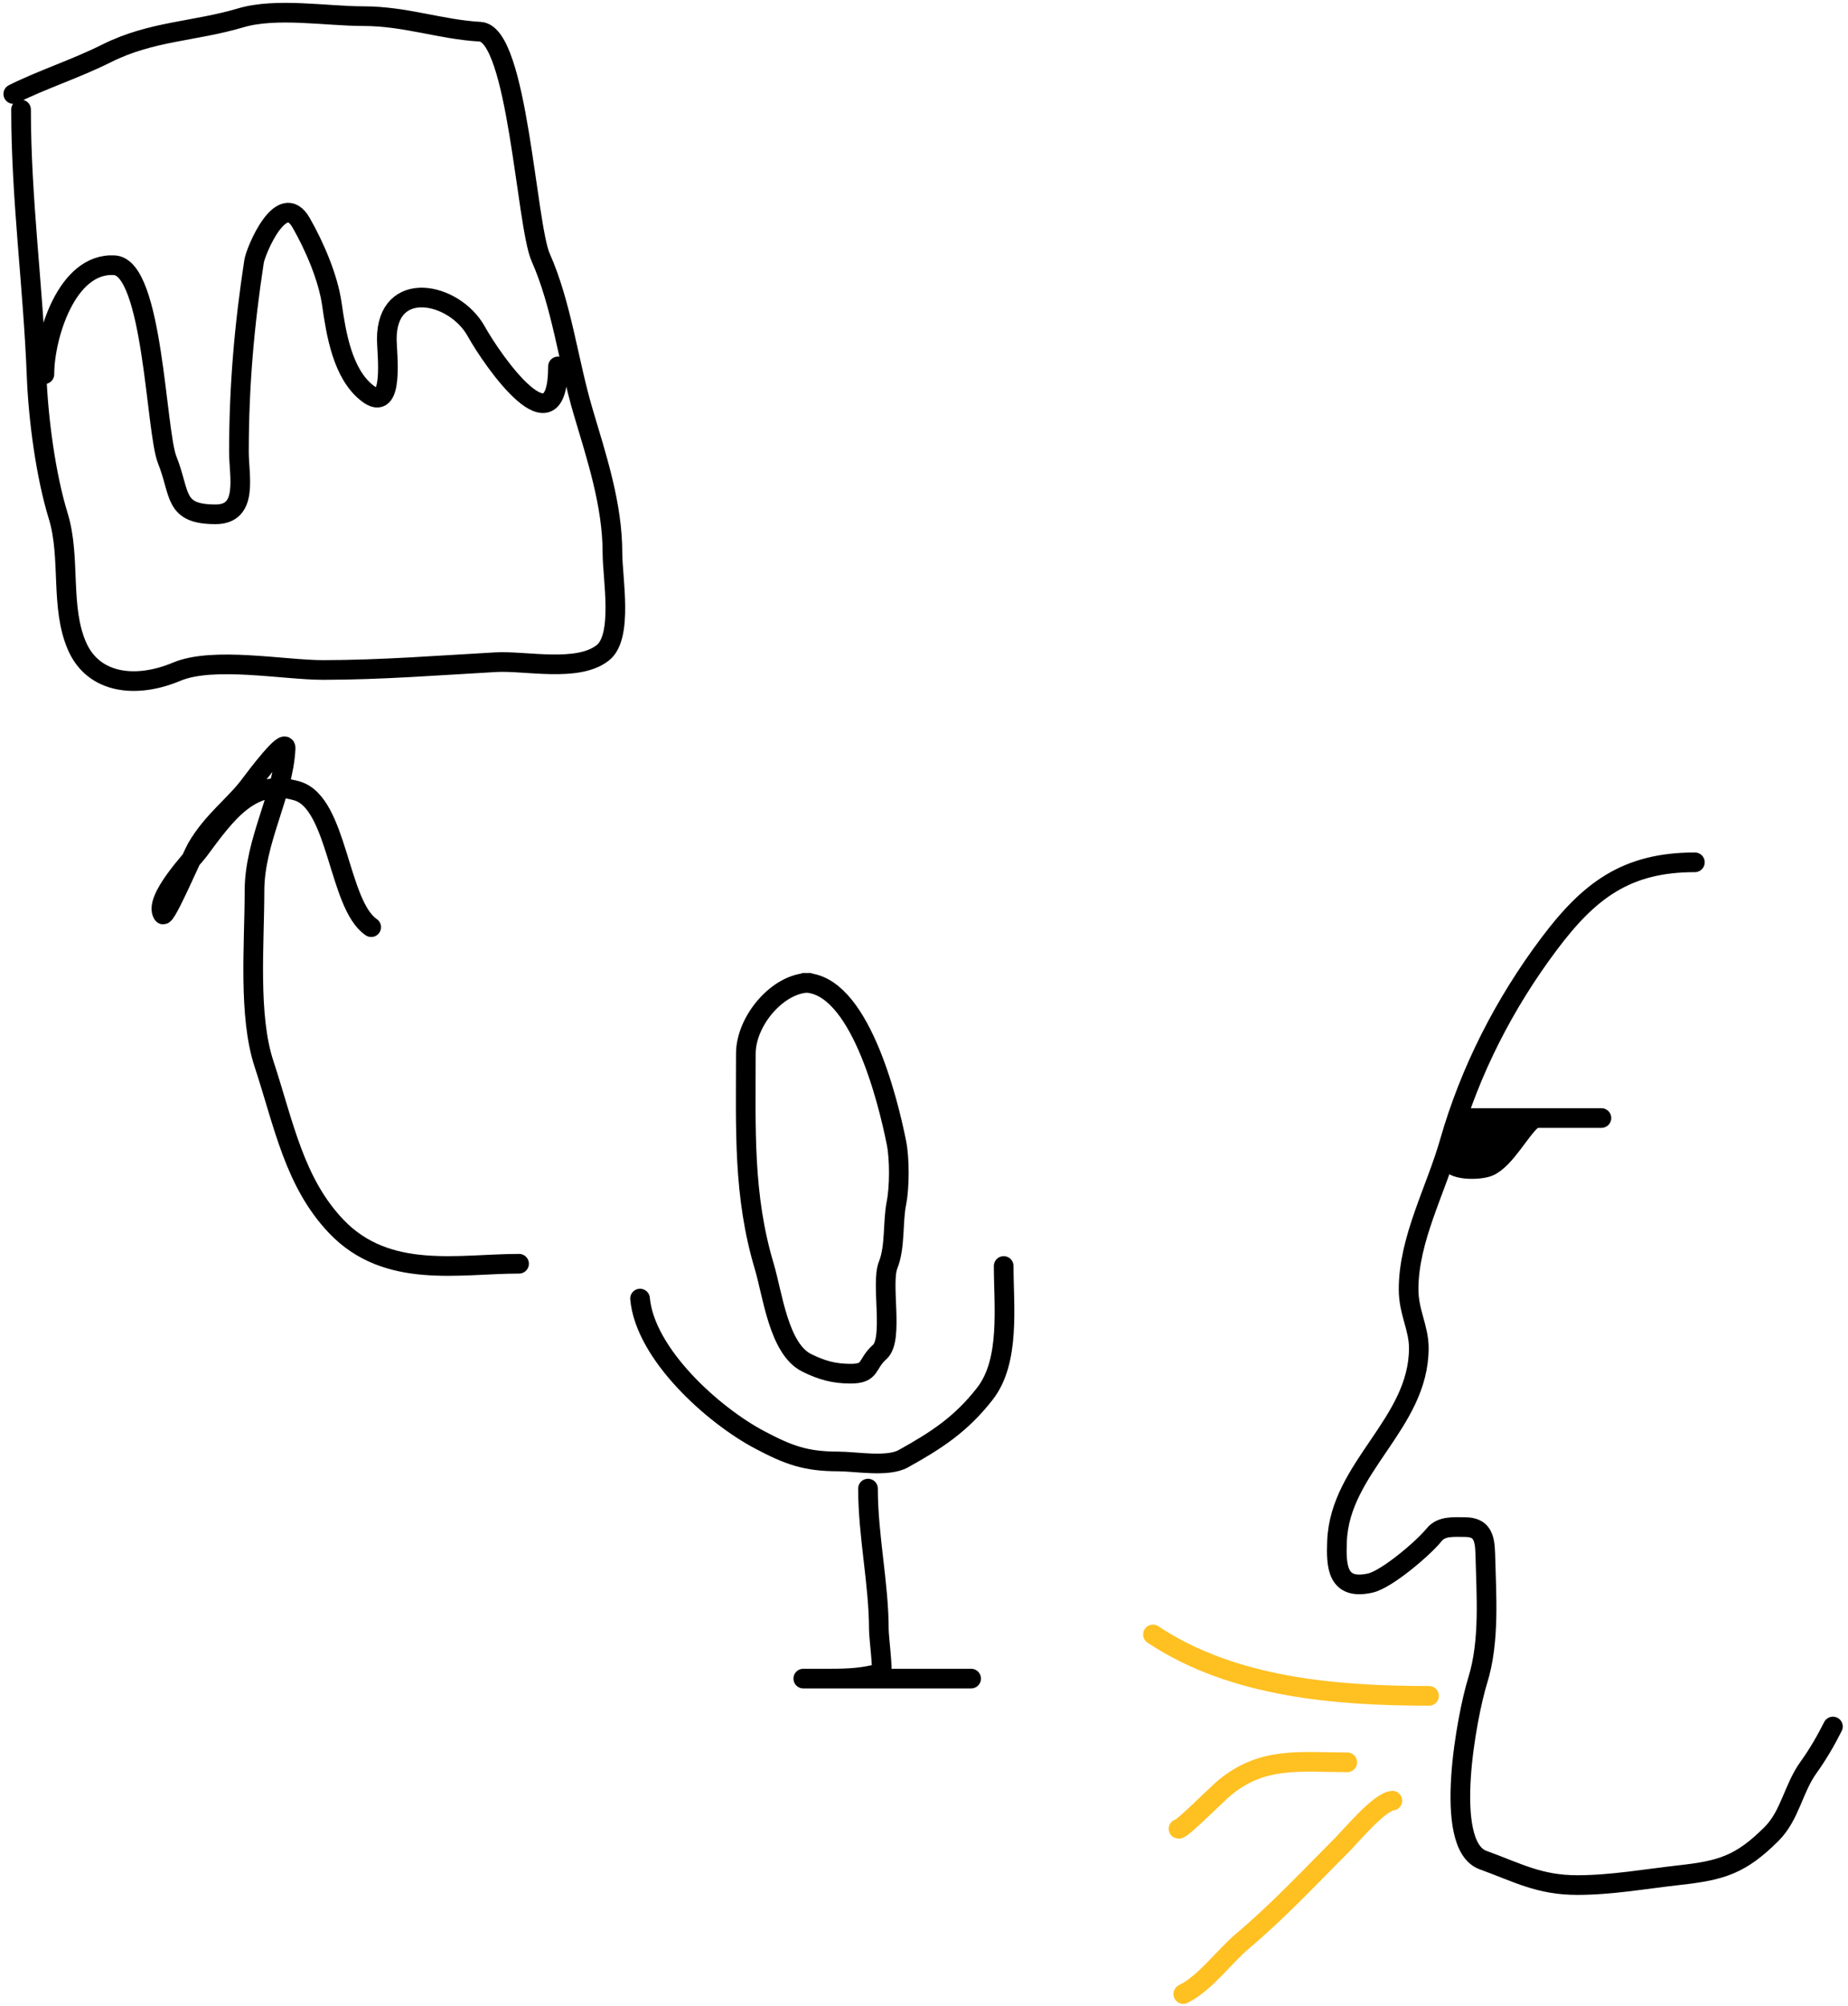 <svg width="188" height="204" viewBox="0 0 188 204" fill="none" xmlns="http://www.w3.org/2000/svg">
<g id="Group 7452">
<g id="Group 7203">
<path id="Vector 2873" d="M172.423 87.7C165.455 87.7 161.674 90.552 157.572 96.022C153.034 102.071 149.542 108.898 147.459 116.189C146.071 121.047 143.298 126.036 143.298 131.127C143.298 133.455 144.338 135.031 144.338 137.108C144.338 144.785 136.307 149.214 136.017 156.756C135.92 159.277 136.011 161.756 139.398 161.004C141.083 160.629 144.827 157.431 145.899 156.092C146.644 155.16 147.967 155.312 149.019 155.312C150.71 155.312 151.058 156.269 151.1 158.028C151.2 162.231 151.581 166.908 150.319 170.943C149.26 174.332 146.69 187.656 150.868 189.175C154.425 190.468 156.589 191.718 160.461 191.718C163.967 191.718 167.39 191.092 170.863 190.706C175.09 190.237 177.077 189.664 180.225 186.517C182.114 184.627 182.435 181.896 183.981 179.756C184.92 178.455 185.776 176.975 186.466 175.595" stroke="black" stroke-width="2" stroke-linecap="round"/>
<path id="Vector 2874" d="M145.379 172.474C135.866 172.474 125.372 171.619 117.294 166.233" stroke="#FFC022" stroke-width="2" stroke-linecap="round"/>
<path id="Vector 2875" d="M137.057 179.236C132.297 179.236 128.506 178.61 124.633 181.778C123.786 182.471 120.166 186.133 119.895 185.997" stroke="#FFC022" stroke-width="2" stroke-linecap="round"/>
<path id="Vector 2876" d="M141.646 183.137C140.277 183.289 137.47 186.688 136.518 187.64C133.182 190.977 130.054 194.335 126.44 197.384C124.508 199.015 122.629 201.675 120.376 202.801" stroke="#FFC022" stroke-width="2" stroke-linecap="round"/>
<path id="Vector 2877" d="M148.869 113.708H162.915" stroke="black" stroke-width="2" stroke-linecap="round"/>
<path id="Vector 2878" d="M155.892 113.872C154.693 114.832 153.141 117.889 151.48 118.627C150.521 119.054 147.467 119.069 147.467 117.914" stroke="black" stroke-width="2" stroke-linecap="round"/>
<path id="Vector 2879" d="M82.314 99.953C79.179 99.953 75.876 103.793 75.876 107.162C75.876 114.818 75.585 121.557 77.747 128.788C78.597 131.632 79.22 137.194 82.067 138.604C83.59 139.359 84.845 139.709 86.524 139.709C88.685 139.709 88.078 138.764 89.496 137.5C90.947 136.205 89.593 130.56 90.349 128.665C91.1 126.78 90.797 124.343 91.201 122.316C91.514 120.745 91.522 117.85 91.201 116.242C90.317 111.805 87.374 99.953 81.819 99.953" stroke="black" stroke-width="2" stroke-linecap="round"/>
<path id="Vector 2880" d="M65.112 132.07C65.626 137.721 72.54 143.927 77.26 146.426C80.198 147.981 81.947 148.635 85.266 148.635C87.082 148.635 90.295 149.246 91.892 148.358C95.267 146.483 97.776 144.856 100.205 141.733C102.795 138.403 102.107 132.838 102.107 128.757" stroke="black" stroke-width="2" stroke-linecap="round"/>
<path id="Vector 2881" d="M88.303 151.395C88.303 156.222 89.407 161.067 89.407 165.751C89.407 166.462 89.857 170.079 89.653 170.137C87.863 170.649 86.335 170.72 84.438 170.72C83.058 170.72 79.85 170.72 83.057 170.72C84.806 170.72 86.554 170.72 88.303 170.72C91.8 170.72 95.297 170.72 98.794 170.72" stroke="black" stroke-width="2" stroke-linecap="round"/>
<path id="Vector 2882" d="M52.805 128.527C46.711 128.527 39.373 130.158 34.202 124.724C29.937 120.241 28.882 114.357 26.858 108.202C25.234 103.266 25.89 96.018 25.89 90.611C25.89 85.491 28.822 80.862 29.057 76.111C29.115 74.928 26.028 79.014 25.45 79.795C23.891 81.902 21.61 83.47 19.997 86.273C19.597 86.969 16.839 93.41 16.567 92.989C15.592 91.483 19.696 87.214 20.173 86.57C23.011 82.735 25.59 79.051 30.244 80.449C34.377 81.69 34.415 92.033 37.764 94.296" stroke="black" stroke-width="2" stroke-linecap="round"/>
<path id="Vector 2883" d="M2.142 11.142C2.142 20.283 3.378 29.204 3.725 38.233C3.893 42.589 4.647 48.331 5.924 52.482C7.228 56.718 6.08 61.76 7.859 65.764C9.542 69.55 13.855 70.049 17.975 68.315C21.692 66.75 28.883 68.139 32.84 68.139C38.77 68.139 44.739 67.663 50.431 67.347C53.49 67.177 58.793 68.415 61.338 66.38C63.413 64.719 62.306 58.779 62.306 56.264C62.306 51.322 60.722 46.588 59.315 41.839C57.81 36.76 57.151 31.012 55.005 26.183C53.543 22.893 52.656 3.437 48.848 3.226C44.819 3.002 41.254 1.643 36.974 1.643C33.201 1.643 28.114 0.743 24.483 1.818C19.75 3.221 15.414 3.143 10.85 5.425C7.66 7.02 4.333 8.068 1.351 9.559" stroke="black" stroke-width="2" stroke-linecap="round"/>
<path id="Vector 2884" d="M4.517 38.057C4.517 34.256 6.766 26.688 11.642 26.975C15.576 27.206 15.853 43.879 17.007 46.765C18.399 50.244 17.623 52.307 21.933 52.307C25.298 52.307 24.308 48.432 24.308 45.974C24.308 39.31 24.847 33.076 25.847 26.579C26.007 25.536 28.645 19.172 30.641 22.665C31.999 25.042 33.377 28.228 33.763 30.933C34.191 33.926 34.839 38.025 37.369 39.992C40.179 42.178 39.349 35.86 39.349 34.495C39.349 28.302 46.21 29.668 48.452 33.703C50.144 36.749 56.764 46.184 56.764 37.266" stroke="black" stroke-width="2" stroke-linecap="round"/>
</g>
<path id="Vector 2885" d="M147.138 118.419C147.578 116.913 148.084 115.333 148.084 113.74C148.084 113.938 149.538 113.74 151.438 113.708C152.689 113.74 153.284 114.351 154.495 114.046C154.632 114.012 155.322 114.005 155.287 114.046C155.211 114.139 154.581 114.891 154.495 114.982C154.293 115.197 154.167 115.49 154.002 115.739C153.529 116.454 152.817 116.894 152.237 117.493C151.743 118.003 151.194 118.457 150.535 118.665C150.213 118.766 149.861 118.64 149.538 118.735C149.146 118.851 148.696 118.797 148.292 118.861C147.884 118.925 147.441 118.873 147.029 118.873C147.009 118.873 147.121 118.478 147.138 118.419Z" fill="black"/>
</g>
</svg>
